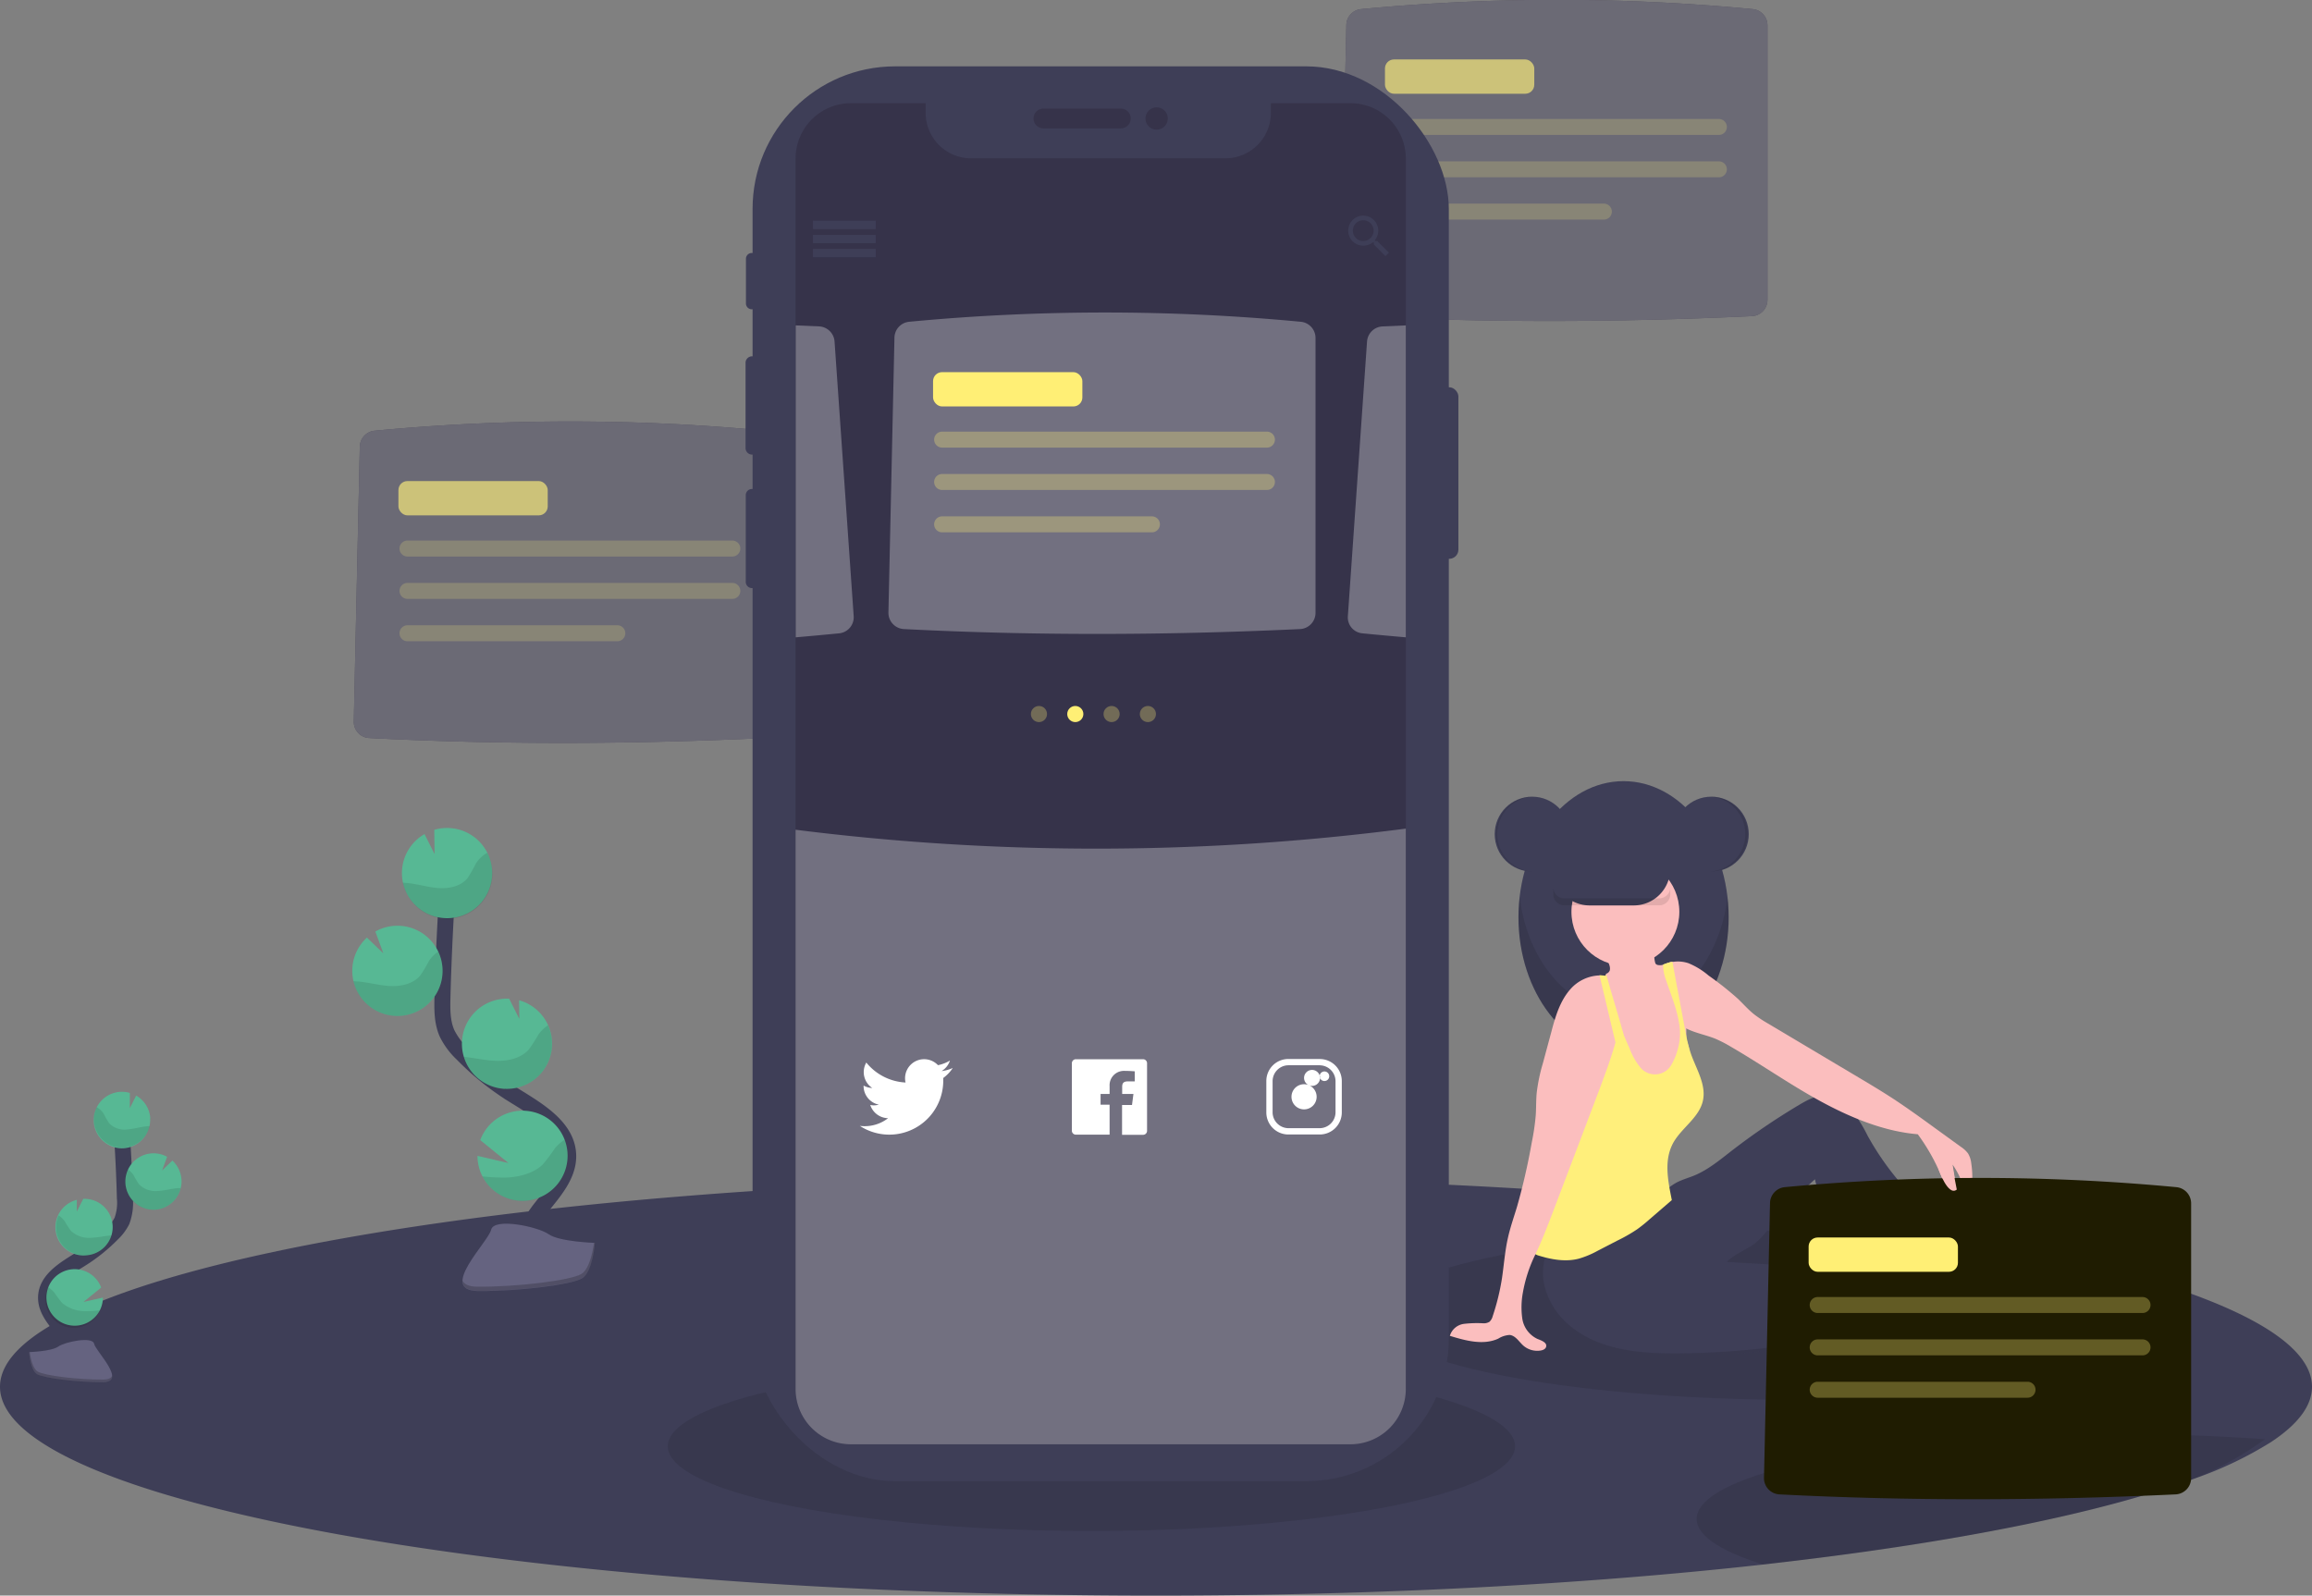 <svg xmlns="http://www.w3.org/2000/svg" viewBox="0 0 579 399.64"><rect x="0" y="0" width="579" height="399.64" fill="#808080" stroke="none"/><defs><style>.cls-1{opacity:0.6;}.cls-2{fill:#36334a;}.cls-12,.cls-13,.cls-3{fill:#fff;}.cls-11,.cls-3{opacity:0.2;}.cls-11,.cls-12,.cls-3,.cls-5,.cls-7{isolation:isolate;}.cls-4,.cls-5{fill:#ffef75;}.cls-12,.cls-5{opacity:0.3;}.cls-6{fill:#3e3e57;}.cls-7{opacity:0.1;}.cls-8{fill:none;stroke:#3e3e57;stroke-miterlimit:10;stroke-width:4px;}.cls-9{fill:#57b894;}.cls-10{fill:#656380;}.cls-14{fill:#fbbebe;}.cls-15{fill:#ffef7b;}.cls-16{fill:#ff6584;}.cls-17{fill:#1f1c01;}</style></defs><title>share_joke</title><g id="Layer_2" data-name="Layer 2"><g id="share_joke"><g id="Group_15" data-name="Group 15" class="cls-1"><path id="Path_249" data-name="Path 249" class="cls-2" d="M88.6,180.79l1.51-68.91a4.09,4.09,0,0,1,3.69-4,519.81,519.81,0,0,1,98.06,0,4.08,4.08,0,0,1,3.71,4v68.9a4.08,4.08,0,0,1-3.88,4.07c-33.78,1.59-66.88,1.66-99.21,0a4.06,4.06,0,0,1-3.88-4.13Z"/><path id="Path_250" data-name="Path 250" class="cls-2" d="M88.6,180.79l1.51-68.91a4.09,4.09,0,0,1,3.69-4,519.81,519.81,0,0,1,98.06,0,4.08,4.08,0,0,1,3.71,4v68.9a4.08,4.08,0,0,1-3.88,4.07c-33.78,1.59-66.88,1.66-99.21,0a4.06,4.06,0,0,1-3.88-4.13Z"/><path id="Path_251" data-name="Path 251" class="cls-3" d="M88.6,180.79l1.51-68.91a4.09,4.09,0,0,1,3.69-4,519.81,519.81,0,0,1,98.06,0,4.08,4.08,0,0,1,3.71,4v68.9a4.08,4.08,0,0,1-3.88,4.07c-33.78,1.59-66.88,1.66-99.21,0a4.06,4.06,0,0,1-3.88-4.13Z"/><rect id="Rectangle_78" data-name="Rectangle 78" class="cls-4" x="99.78" y="120.49" width="37.39" height="8.59" rx="2.25"/><path id="Rectangle_79" data-name="Rectangle 79" class="cls-5" d="M102.05,135.39H183.4a2,2,0,0,1,2,2h0a2,2,0,0,1-2,2H102.05a2,2,0,0,1-2-2h0A2,2,0,0,1,102.05,135.39Z"/><path id="Rectangle_80" data-name="Rectangle 80" class="cls-5" d="M102.05,146H183.4a2,2,0,0,1,2,2h0a2,2,0,0,1-2,2H102.05a2,2,0,0,1-2-2h0A2,2,0,0,1,102.05,146Z"/><path id="Rectangle_81" data-name="Rectangle 81" class="cls-5" d="M102.05,156.61H154.6a2,2,0,0,1,2,2h0a2,2,0,0,1-2,2H102.05a2,2,0,0,1-2-2h0A2,2,0,0,1,102.05,156.61Z"/></g><g id="Group_16" data-name="Group 16" class="cls-1"><path id="Path_252" data-name="Path 252" class="cls-2" d="M335.66,75.19l1.51-68.91a4.08,4.08,0,0,1,3.69-4,519.81,519.81,0,0,1,98.06,0,4.08,4.08,0,0,1,3.71,4v68.9a4.08,4.08,0,0,1-3.88,4c-33.78,1.59-66.88,1.66-99.21,0A4.07,4.07,0,0,1,335.66,75.19Z"/><path id="Path_253" data-name="Path 253" class="cls-2" d="M335.66,75.19l1.51-68.91a4.08,4.08,0,0,1,3.69-4,519.81,519.81,0,0,1,98.06,0,4.08,4.08,0,0,1,3.71,4v68.9a4.08,4.08,0,0,1-3.88,4c-33.78,1.59-66.88,1.66-99.21,0A4.07,4.07,0,0,1,335.66,75.19Z"/><path id="Path_254" data-name="Path 254" class="cls-3" d="M335.66,75.19l1.51-68.91a4.08,4.08,0,0,1,3.69-4,519.81,519.81,0,0,1,98.06,0,4.08,4.08,0,0,1,3.71,4v68.9a4.08,4.08,0,0,1-3.88,4c-33.78,1.59-66.88,1.66-99.21,0A4.07,4.07,0,0,1,335.66,75.19Z"/><rect id="Rectangle_82" data-name="Rectangle 82" class="cls-4" x="346.84" y="14.89" width="37.39" height="8.59" rx="2.25"/><path id="Rectangle_83" data-name="Rectangle 83" class="cls-5" d="M349.11,29.8h81.35a2,2,0,0,1,2,2h0a2,2,0,0,1-2,2H349.11a2,2,0,0,1-2-2h0A2,2,0,0,1,349.11,29.8Z"/><path id="Rectangle_84" data-name="Rectangle 84" class="cls-5" d="M349.11,40.41h81.35a2,2,0,0,1,2,2h0a2,2,0,0,1-2,2H349.11a2,2,0,0,1-2-2h0A2,2,0,0,1,349.11,40.41Z"/><path id="Rectangle_85" data-name="Rectangle 85" class="cls-5" d="M349.11,51h52.55a2,2,0,0,1,2,2h0a2,2,0,0,1-2,2H349.11a2,2,0,0,1-2-2h0A2,2,0,0,1,349.11,51Z"/></g><path id="Path_255" data-name="Path 255" class="cls-6" d="M579,347.34c0,4.8-3.58,9.44-10.27,13.85a94.62,94.62,0,0,1-18.93,9.06c-22.23,8.23-56,15.24-97.6,20.35-3.5.43-7.06.85-10.66,1.26-44.19,4.93-96.27,7.78-152,7.78C129.61,399.64,0,376.22,0,347.34s129.61-52.29,289.5-52.29S579,318.46,579,347.34Z"/><ellipse id="Ellipse_54" data-name="Ellipse 54" class="cls-7" cx="273.33" cy="362.24" rx="106.1" ry="21.22"/><path id="Path_256" data-name="Path 256" class="cls-7" d="M546.66,329.15c0,11.73-37.39,21.47-96,21.47s-106.1-9.5-106.1-21.22,47.49-21.22,106.1-21.22S546.66,317.43,546.66,329.15Z"/><path id="Path_257" data-name="Path 257" class="cls-7" d="M567.22,360.48a86.68,86.68,0,0,1-17.43,9.77c-22.23,8.23-56,15.24-97.6,20.35q-5.25.63-10.66,1.25c-10.53-3.3-16.63-7.22-16.63-11.42,0-11.72,47.49-21.22,106.1-21.22C543.72,359.21,555.92,359.66,567.22,360.48Z"/><rect id="Rectangle_86" data-name="Rectangle 86" class="cls-6" x="360.02" y="97" width="5.21" height="42.96" rx="2.29"/><path id="Rectangle_87" data-name="Rectangle 87" class="cls-6" d="M188.27,63.36h0a1.46,1.46,0,0,1,1.47,1.46V76a1.47,1.47,0,0,1-1.47,1.47h0A1.47,1.47,0,0,1,186.81,76V64.82A1.46,1.46,0,0,1,188.27,63.36Z"/><path id="Rectangle_88" data-name="Rectangle 88" class="cls-6" d="M188.35,89.24h0A1.65,1.65,0,0,1,190,90.89v21.32a1.65,1.65,0,0,1-1.65,1.65h0a1.64,1.64,0,0,1-1.64-1.65V90.89A1.64,1.64,0,0,1,188.35,89.24Z"/><path id="Rectangle_89" data-name="Rectangle 89" class="cls-6" d="M188.32,122.47h0a1.57,1.57,0,0,1,1.57,1.57v21.69a1.57,1.57,0,0,1-1.57,1.57h0a1.57,1.57,0,0,1-1.56-1.57V124A1.56,1.56,0,0,1,188.32,122.47Z"/><rect id="Rectangle_90" data-name="Rectangle 90" class="cls-6" x="188.47" y="16.62" width="174.36" height="354.36" rx="35.69"/><path id="Rectangle_91" data-name="Rectangle 91" class="cls-2" d="M261.3,27.2h19.4a2.47,2.47,0,0,1,2.47,2.47h0a2.47,2.47,0,0,1-2.47,2.48H261.3a2.47,2.47,0,0,1-2.47-2.48h0A2.47,2.47,0,0,1,261.3,27.2Z"/><circle id="Ellipse_55" data-name="Ellipse 55" class="cls-2" cx="289.66" cy="29.68" r="2.8"/><path id="Path_258" data-name="Path 258" class="cls-2" d="M352.06,39.7V347.89a13.85,13.85,0,0,1-13.85,13.85H213.09a13.85,13.85,0,0,1-13.85-13.85V39.7a13.85,13.85,0,0,1,13.85-13.85h18.72v2.4a11.39,11.39,0,0,0,11.4,11.4h63.66a11.39,11.39,0,0,0,11.4-11.4h0v-2.4h20A13.86,13.86,0,0,1,352.06,39.7Z"/><rect id="Rectangle_92" data-name="Rectangle 92" class="cls-6" x="203.61" y="55.31" width="15.66" height="2.02"/><rect id="Rectangle_93" data-name="Rectangle 93" class="cls-6" x="203.61" y="58.84" width="15.66" height="2.02"/><rect id="Rectangle_94" data-name="Rectangle 94" class="cls-6" x="203.61" y="62.38" width="15.66" height="2.02"/><rect id="Rectangle_95" data-name="Rectangle 95" class="cls-6" x="203.61" y="55.31" width="15.66" height="2.02"/><rect id="Rectangle_96" data-name="Rectangle 96" class="cls-6" x="203.61" y="58.84" width="15.66" height="2.02"/><rect id="Rectangle_97" data-name="Rectangle 97" class="cls-6" x="203.61" y="62.38" width="15.66" height="2.02"/><path id="Path_259" data-name="Path 259" class="cls-6" d="M344.9,60.37h-.46l-.18-.15a3.83,3.83,0,0,0,.9-2.47,3.76,3.76,0,1,0-3.74,3.78,3.93,3.93,0,0,0,2.47-.9l.17.14v.47l2.9,2.91.87-.88Zm-3.48,0A2.6,2.6,0,1,1,344,57.78a2.55,2.55,0,0,1-.76,1.82A2.61,2.61,0,0,1,341.42,60.37Z"/><path id="Path_260" data-name="Path 260" class="cls-8" d="M18,341.86c1.52-2.79-.2-6.2-2.17-8.68s-4.35-5.05-4.3-8.23c.08-4.55,4.9-7.23,8.76-9.64A42.72,42.72,0,0,0,28.13,309a11.64,11.64,0,0,0,2.42-3.24,13.18,13.18,0,0,0,.72-5.74q-.25-9.76-1-19.45"/><path id="Path_261" data-name="Path 261" class="cls-9" d="M37.64,280.21a7.06,7.06,0,0,0-3.54-5.81l-1.58,3.14,0-3.8a7.07,7.07,0,1,0,5.08,6.47Z"/><path id="Path_262" data-name="Path 262" class="cls-9" d="M25,328.2a7.08,7.08,0,1,1,.34-5.71l-4.43,3.6L25.77,325A7.12,7.12,0,0,1,25,328.2Z"/><path id="Path_263" data-name="Path 263" class="cls-9" d="M21.49,314.43a7.07,7.07,0,0,1-2.25-13.91l0,2.92,1.61-3.17h0A7.07,7.07,0,0,1,28.21,307v0a7.08,7.08,0,0,1-6.71,7.42Z"/><path id="Path_264" data-name="Path 264" class="cls-9" d="M38.71,303a7.07,7.07,0,1,1,3.14-13.27l-1.26,3.43,2.58-2.48A7.1,7.1,0,0,1,38.71,303Z"/><path id="Path_265" data-name="Path 265" class="cls-7" d="M36.69,282.1c-1.64.17-3.23.68-4.87.79a5.33,5.33,0,0,1-4.49-1.57A21,21,0,0,1,26,279a5,5,0,0,0-1.78-1.68A7.07,7.07,0,0,0,37,283.43a7,7,0,0,0,.5-1.39C37.23,282.05,37,282.07,36.69,282.1Z"/><path id="Path_266" data-name="Path 266" class="cls-7" d="M38.71,303A7.08,7.08,0,0,1,32,292.88a5.37,5.37,0,0,1,1.43,1.42,21.28,21.28,0,0,0,1.4,2.34,5.81,5.81,0,0,0,4.7,1.65c1.71-.08,3.36-.57,5-.72.24,0,.47,0,.72,0A7.1,7.1,0,0,1,38.71,303Z"/><path id="Path_267" data-name="Path 267" class="cls-7" d="M21.49,314.43a7.07,7.07,0,0,1-6.8-10,5.63,5.63,0,0,1,1.52,1.44,23.14,23.14,0,0,0,1.54,2.39,6.55,6.55,0,0,0,5,1.76c1.81-.05,3.45-.47,5.19-.6A7.06,7.06,0,0,1,21.49,314.43Z"/><path id="Path_268" data-name="Path 268" class="cls-7" d="M25,328.2a7.08,7.08,0,1,1-12.92-5.78h0a6.66,6.66,0,0,1,1.57,1.38,28.79,28.79,0,0,0,1.9,2.53,8.85,8.85,0,0,0,5.87,2.06A30.55,30.55,0,0,0,25,328.2Z"/><path id="Path_269" data-name="Path 269" class="cls-10" d="M7.29,338.65s5.6-.17,7.28-1.37,8.59-2.63,9-.71,8.41,9.6,2.1,9.63-14.69-1-16.37-2S7.29,338.65,7.29,338.65Z"/><path id="Path_270" data-name="Path 270" class="cls-11" d="M25.8,345.53c-6.32.05-14.68-1-16.36-2-1.28-.78-1.8-3.59-2-4.88H7.29s.35,4.52,2,5.56,10,2.06,16.37,2c1.82,0,2.45-.66,2.41-1.62C27.86,345.16,27.16,345.52,25.8,345.53Z"/><path id="Path_271" data-name="Path 271" class="cls-8" d="M132,316.42c-2.4-4.44.32-9.88,3.44-13.83s6.94-8.09,6.86-13.14c-.12-7.24-7.81-11.52-14-15.37A67.91,67.91,0,0,1,115.82,264a18.18,18.18,0,0,1-3.85-5.15c-1.27-2.83-1.24-6.06-1.16-9.16q.41-15.51,1.52-31"/><path id="Path_272" data-name="Path 272" class="cls-9" d="M100.67,218.16a11.25,11.25,0,0,1,5.64-9.25l2.52,5-.07-6.07a11.3,11.3,0,1,1-8.09,10.32Z"/><path id="Path_273" data-name="Path 273" class="cls-9" d="M120.82,294.65a11.29,11.29,0,1,0-.55-9.1l7.07,5.75-7.76-1.8A11.27,11.27,0,0,0,120.82,294.65Z"/><path id="Path_274" data-name="Path 274" class="cls-9" d="M126.4,272.7A11.3,11.3,0,0,0,130,250.53l.06,4.66-2.55-5.05h0a11.3,11.3,0,1,0-1.06,22.58h0Z"/><path id="Path_275" data-name="Path 275" class="cls-9" d="M99,254.45a11.3,11.3,0,1,0-5-21.14l2,5.47-4.11-3.95A11.3,11.3,0,0,0,99,254.45Z"/><path id="Path_276" data-name="Path 276" class="cls-7" d="M102.18,221.18c2.62.28,5.15,1.1,7.77,1.25s5.49-.46,7.14-2.5a37,37,0,0,0,2.1-3.67,8.1,8.1,0,0,1,2.84-2.68,11.3,11.3,0,1,1-20.16,10.21,10.94,10.94,0,0,1-1-2.71C101.34,221.1,101.76,221.13,102.18,221.18Z"/><path id="Path_277" data-name="Path 277" class="cls-7" d="M99,254.45a11.32,11.32,0,0,0,10.75-16.12,8.39,8.39,0,0,0-2.28,2.28,37.88,37.88,0,0,1-2.23,3.73c-1.76,2.07-4.77,2.75-7.5,2.62s-5.36-.9-8.09-1.14c-.38,0-.76-.06-1.14-.07A11.29,11.29,0,0,0,99,254.45Z"/><path id="Path_278" data-name="Path 278" class="cls-7" d="M126.4,272.71a11.29,11.29,0,0,0,10.84-15.91,9,9,0,0,0-2.39,2.3,39,39,0,0,1-2.45,3.8c-1.9,2.13-5.11,2.87-8,2.8s-5.5-.74-8.28-1A11.29,11.29,0,0,0,126.4,272.71Z"/><path id="Path_279" data-name="Path 279" class="cls-7" d="M120.82,294.65a11.3,11.3,0,0,0,20.6-9.22,11.11,11.11,0,0,0-2.48,2.21,47.34,47.34,0,0,1-3,4c-2.31,2.27-6,3.2-9.36,3.3a50,50,0,0,1-5.74-.3Z"/><path id="Path_280" data-name="Path 280" class="cls-10" d="M149,311.3s-8.92-.27-11.62-2.18S123.7,304.92,123,308s-13.4,15.27-3.29,15.35,23.4-1.56,26.08-3.2S149,311.3,149,311.3Z"/><path id="Path_281" data-name="Path 281" class="cls-11" d="M119.54,322.27c10.07.08,23.4-1.57,26.08-3.2,2-1.24,2.85-5.71,3.13-7.77h.3s-.57,7.19-3.25,8.82-16,3.29-26.08,3.2c-2.91,0-3.91-1.05-3.86-2.58C116.26,321.67,117.37,322.25,119.54,322.27Z"/><path id="Path_282" data-name="Path 282" class="cls-12" d="M352.06,207.54V347.9a13.85,13.85,0,0,1-13.85,13.84H213.09a13.84,13.84,0,0,1-13.85-13.84V207.82A601.72,601.72,0,0,0,352.06,207.54Z"/><circle id="Ellipse_56" data-name="Ellipse 56" class="cls-5" cx="260.19" cy="178.84" r="2.02"/><circle id="Ellipse_57" data-name="Ellipse 57" class="cls-4" cx="269.29" cy="178.84" r="2.02"/><circle id="Ellipse_58" data-name="Ellipse 58" class="cls-5" cx="278.38" cy="178.84" r="2.02"/><circle id="Ellipse_59" data-name="Ellipse 59" class="cls-5" cx="287.47" cy="178.84" r="2.02"/><path id="Path_283" data-name="Path 283" class="cls-12" d="M222.49,153.5,224,84.59a4.07,4.07,0,0,1,3.69-4,519.7,519.7,0,0,1,98.05,0,4.07,4.07,0,0,1,3.71,4v68.9a4.07,4.07,0,0,1-3.87,4.07c-33.78,1.58-66.88,1.66-99.22,0A4.08,4.08,0,0,1,222.49,153.5Z"/><path id="Path_284" data-name="Path 284" class="cls-12" d="M352.06,81.5v78.13q-5.44-.47-10.84-1a4,4,0,0,1-3.67-4.33l4.8-68.76a4.07,4.07,0,0,1,3.88-3.78Z"/><path id="Path_285" data-name="Path 285" class="cls-12" d="M199.28,81.5v78.13q5.44-.47,10.84-1a4.05,4.05,0,0,0,3.67-4.33L209,85.53a4.08,4.08,0,0,0-3.88-3.78Z"/><rect id="Rectangle_98" data-name="Rectangle 98" class="cls-4" x="233.67" y="93.21" width="37.39" height="8.59" rx="2.25"/><path id="Rectangle_99" data-name="Rectangle 99" class="cls-5" d="M235.94,108.11h81.34a2,2,0,0,1,2,2h0a2,2,0,0,1-2,2H235.94a2,2,0,0,1-2-2h0A2,2,0,0,1,235.94,108.11Z"/><path id="Rectangle_100" data-name="Rectangle 100" class="cls-5" d="M235.94,118.72h81.34a2,2,0,0,1,2,2h0a2,2,0,0,1-2,2H235.94a2,2,0,0,1-2-2h0A2,2,0,0,1,235.94,118.72Z"/><path id="Rectangle_101" data-name="Rectangle 101" class="cls-5" d="M235.94,129.33h52.54a2,2,0,0,1,2,2h0a2,2,0,0,1-2,2H235.94a2,2,0,0,1-2-2h0A2,2,0,0,1,235.94,129.33Z"/><path id="Path_286" data-name="Path 286" class="cls-13" d="M238.54,267.52a9.61,9.61,0,0,1-2.74.75,4.79,4.79,0,0,0,2.1-2.64,9.38,9.38,0,0,1-3,1.16,4.77,4.77,0,0,0-8.12,4.34,13.52,13.52,0,0,1-9.83-5,4.78,4.78,0,0,0,1.49,6.37,4.71,4.71,0,0,1-2.17-.6V272a4.77,4.77,0,0,0,3.83,4.68,5.31,5.31,0,0,1-1.26.17,3.94,3.94,0,0,1-.9-.1,4.79,4.79,0,0,0,4.46,3.32,9.55,9.55,0,0,1-5.92,2,10.9,10.9,0,0,1-1.14-.07,13.51,13.51,0,0,0,20.88-11.21V270a9.73,9.73,0,0,0,2.36-2.47Z"/><path id="Path_287" data-name="Path 287" class="cls-13" d="M286.3,265.3H269.48a1,1,0,0,0-1.05,1v16.84a1,1,0,0,0,1.05,1.05h8.4v-7.5h-2.26V274h2.26v-2a3.59,3.59,0,0,1,3.39-3.78,2.57,2.57,0,0,1,.48,0c1.05,0,2.17.08,2.43.11v2.52h-1.74c-1.18,0-1.41.56-1.41,1.39V274h2.82l-.36,2.76H281v7.47h5.26a1,1,0,0,0,1-1.05v-16.8A1,1,0,0,0,286.3,265.3Z"/><path id="Path_288" data-name="Path 288" class="cls-13" d="M330.52,266.82a4,4,0,0,1,3.94,3.94v7.87a4,4,0,0,1-3.94,3.94h-7.88a4,4,0,0,1-3.94-3.94v-7.88a4,4,0,0,1,3.94-3.94h7.88m0-1.57h-7.88a5.51,5.51,0,0,0-5.51,5.51v7.88a5.52,5.52,0,0,0,5.51,5.52h7.88a5.53,5.53,0,0,0,5.51-5.51v-7.89a5.52,5.52,0,0,0-5.51-5.5Z"/><path id="Path_289" data-name="Path 289" class="cls-13" d="M331.7,270.76a1.2,1.2,0,1,1,.83-.35A1.18,1.18,0,0,1,331.7,270.76Zm-5.12.8a3.15,3.15,0,1,1-3.15,3.15,3.15,3.15,0,0,1,3.15-3.15h0m0-1.58a2,2,0,1,0,1.95-2,2,2,0,0,0-1.95,2Z"/><circle id="Ellipse_60" data-name="Ellipse 60" class="cls-6" cx="383.7" cy="208.92" r="9.38"/><ellipse id="Ellipse_61" data-name="Ellipse 61" class="cls-6" cx="406.59" cy="229.75" rx="26.32" ry="34.1"/><path id="Path_290" data-name="Path 290" class="cls-7" d="M406.59,253.56c-13.18,0-24.11-12.56-26-28.95a44.17,44.17,0,0,0-.3,5.14c0,18.84,11.78,34.1,26.32,34.1s26.32-15.26,26.32-34.1a44,44,0,0,0-.3-5.14C430.7,241,419.78,253.56,406.59,253.56Z"/><path id="Path_291" data-name="Path 291" class="cls-6" d="M460.15,329.63c-.56,2.32-3,4.18-5.7,5.48-5.67,2.74-12.67,3.54-19.46,3.83a34.73,34.73,0,0,1-5.2-.1,15.06,15.06,0,0,1-8.91-4.1,1.23,1.23,0,0,1-.36-1.7,1.18,1.18,0,0,1,.4-.37c3.61-4,9.64-6.4,15.72-8.16,4.61-1.33,12.63-4.77,17.68-4.31C459.17,320.66,460.87,326.69,460.15,329.63Z"/><path id="Path_292" data-name="Path 292" class="cls-7" d="M460.15,329.63c-.56,2.32-3,4.18-5.7,5.48-5.67,2.74-12.67,3.54-19.46,3.83a34.73,34.73,0,0,1-5.2-.1,15.06,15.06,0,0,1-8.91-4.1,1.23,1.23,0,0,1-.36-1.7,1.18,1.18,0,0,1,.4-.37c3.61-4,9.64-6.4,15.72-8.16,4.61-1.33,12.63-4.77,17.68-4.31C459.17,320.66,460.87,326.69,460.15,329.63Z"/><path id="Path_293" data-name="Path 293" class="cls-6" d="M388,312.27a14.31,14.31,0,0,0-.87,11,19.11,19.11,0,0,0,6.42,9.1c7.34,5.88,17.44,6.69,26.86,6.61a207.29,207.29,0,0,0,24.64-1.7,29.38,29.38,0,0,0,8-1.86,12.28,12.28,0,0,0,6.86-6.92,8.41,8.41,0,0,0-2.28-9.15c-2.28-1.86-5.43-2.11-8.36-2.29l-16.82-1c1.66-1.68,3.87-2.63,5.89-3.85,2.68-1.62,4.46-4.34,6.41-6.79a94.73,94.73,0,0,1,9.78-10.05c.56,3.13,2.53,5.71,4.87,7.87s5,3.91,7.45,6c5.88,5,10.1,11.76,16.29,16.36a31.87,31.87,0,0,0,11.67-5.82l-2.4-4.35a2.85,2.85,0,0,0-.9-1.13c-.68-.42-1.56-.2-2.35-.33-2.1-.31-3-2.75-3.85-4.72-2.28-5.4-6.63-9.6-10.34-14.11a70.07,70.07,0,0,1-7.27-10.71,38.77,38.77,0,0,0-4.09-6.57,9.16,9.16,0,0,0-6.65-3.47c-2.28,0-4.38,1.15-6.34,2.31a168.94,168.94,0,0,0-17.19,11.71c-2.86,2.23-5.71,4.58-9.09,6-1.41.57-2.91,1-4.27,1.67-2.38,1.22-4.19,3.29-6.13,5.13A40.61,40.61,0,0,1,388,312.27Z"/><path id="Path_294" data-name="Path 294" class="cls-14" d="M423.12,265.55a17.53,17.53,0,0,1-1.27,5.85,7.25,7.25,0,0,1-4.19,4,9,9,0,0,1-4.09.13,8,8,0,0,1-3.34-1.13,7.13,7.13,0,0,1-2.64-4.91c-.28-1.87-.16-3.82-.34-5.72a30.59,30.59,0,0,0-.88-4.54c-.12-.51-.24-1-.37-1.49s-.24-1-.35-1.48-.2-.93-.27-1.4-.13-.79-.18-1.19a13.42,13.42,0,0,0-.58-3.5,11.16,11.16,0,0,0-1.23-2.08c-.21-.3-.41-.59-.6-.9a4.23,4.23,0,0,1-.71-2.72,3.15,3.15,0,0,1,.11-.44.33.33,0,0,1,.07-.16,1.33,1.33,0,0,0,.89-.84,2.46,2.46,0,0,0-.11-1.29,8.35,8.35,0,0,0-.7-1.66c-.19-.35-.85-1-.85-1.37,0-.8,1.56-1.45,2.19-1.77a12.3,12.3,0,0,1,6.25-1.28,4.56,4.56,0,0,1,3.66,1.68c.68,1,.6,2.4.88,3.61a1.17,1.17,0,0,0,.22.51,1.08,1.08,0,0,0,.54.25,3.79,3.79,0,0,0,1,0h0l.27,0a3.69,3.69,0,0,0,1.48-.64,8,8,0,0,1,.85-.19h0c1.15,3.62,1.3,7.5,2.24,11.18a29.18,29.18,0,0,1,1.23,5.54v.25c0,.6,0,1.22,0,1.82a5.58,5.58,0,0,0,.09.81,11.38,11.38,0,0,0,.38,1.26h0a3,3,0,0,1,.12.4c0,.1.05.2.07.3h0a11,11,0,0,1,.11,3.08Z"/><circle id="Ellipse_62" data-name="Ellipse 62" class="cls-14" cx="407.05" cy="228.38" r="13.51"/><path id="Path_295" data-name="Path 295" class="cls-14" d="M492.79,302A22.1,22.1,0,0,0,489,291.7c.33,2.08.69,4.17,1,6.25a2.33,2.33,0,0,1-2.45-.76,7.52,7.52,0,0,1-1.28-2.38,49,49,0,0,0-6-10.72c-8.58-.71-17.09-4.28-24.65-8.43s-14.65-9.13-22.1-13.46a32.66,32.66,0,0,0-4-2.06c-2.34-.93-5-1.42-7.17-2.52l-.45-.24a8.93,8.93,0,0,1-1.41-.95,6.67,6.67,0,0,1-.68-.62,14.88,14.88,0,0,1-2.59-4.33c-1.19-2.62-1.61-5.8-2.8-8.42a8.24,8.24,0,0,1,1.82-1.29h0l.29-.14a7.66,7.66,0,0,1,1.46-.51,8.23,8.23,0,0,1,.86-.19h0a8.36,8.36,0,0,1,4,.32,18.86,18.86,0,0,1,5.05,3.1,78.72,78.72,0,0,1,7.38,5.86c1.3,1.25,2.5,2.62,3.9,3.76a30.87,30.87,0,0,0,3.68,2.44L465.68,270c2.57,1.52,5.14,3.07,7.66,4.69,3.81,2.46,7.5,5.13,11.17,7.8l6.5,4.71a7.13,7.13,0,0,1,1.85,1.7,6,6,0,0,1,.81,2.5,22.83,22.83,0,0,1-.88,10.6Z"/><path id="Path_296" data-name="Path 296" class="cls-15" d="M426.46,275.71c-.91,4.08-5,6.56-7.2,10.14-2.68,4.46-1.59,9.64-.58,14.73l-5.52,4.76a38.42,38.42,0,0,1-3.13,2.53,39.74,39.74,0,0,1-5,2.86l-4.89,2.53a23.09,23.09,0,0,1-4.78,2c-3.22.83-6.63.25-9.8-.71a4,4,0,0,1-1.07-.43,1.87,1.87,0,0,1-.51-.46,2.83,2.83,0,0,1-.32-1.85,87,87,0,0,1,2.93-15.77,46.65,46.65,0,0,1,6.74-16.54,50.2,50.2,0,0,1,5.79-8.38,13.58,13.58,0,0,0,2.67-3.45c.81-1.86.51-4,.66-6a12.52,12.52,0,0,1,1.19-4.37h0a12.1,12.1,0,0,1,1.27-2.1l.66,1.55.44,1,.56,1.3c.5,1.24,1.06,2.48,1.6,3.72a16.25,16.25,0,0,0,2.42,4.32,4.73,4.73,0,0,0,8.1-.62,15.94,15.94,0,0,0,1.65-4.37,14,14,0,0,0,.18-5.7c-.55-3.65-2.1-7.37-3.23-10.75a11.08,11.08,0,0,1-.78-3.54,2.85,2.85,0,0,1,0-.41v-.11a8.39,8.39,0,0,1,1.46-.5,8.23,8.23,0,0,1,.86-.19q1.47,8,3,16.07a1.69,1.69,0,0,0,.07.38c.14.77.28,1.51.44,2.3s.3,1.39.48,2.08h0l.18.69h0c.18.63.37,1.26.59,1.87C425,268.09,427.32,271.84,426.46,275.71Z"/><path id="Path_297" data-name="Path 297" class="cls-16" d="M481.27,333.12a4.74,4.74,0,0,0,.44,2.29c.85,1.55,2.87,1.9,4.63,2a136.85,136.85,0,0,0,30.74-.94,3.5,3.5,0,0,0,1.57-.5c1.45-1,.55-3.49-1-4.28s-3.46-.6-5.19-.95a16.17,16.17,0,0,1-4.86-2.1q-5.28-3-10.4-6.32c-2-1.31-4.43-2.7-6.72-1.92C484.25,322.55,481.23,326.43,481.27,333.12Z"/><path id="Path_298" data-name="Path 298" class="cls-14" d="M405.7,256h0a1.6,1.6,0,0,1-.05.29l-.09.47c-.28,1.45-.63,2.9-1,4.33-1.1,4-2.57,7.88-4,11.73q-5.86,15.48-11.76,31c-1,2.6-2,5.2-3.1,7.75l-1.17,2.57a35.69,35.69,0,0,0-3.15,9.6,20.13,20.13,0,0,0-.14,6.57,6.73,6.73,0,0,0,3.8,5.05c1,.39,2.44.91,2.16,1.95-.14.58-.8.86-1.38.95a5.31,5.31,0,0,1-4.34-1.24c-1.1-1-1.94-2.49-3.4-2.66a6,6,0,0,0-2.86.92c-3.77,1.73-8.17.51-12.13-.7a4.25,4.25,0,0,1,3.54-3,28.53,28.53,0,0,1,4.89-.14,2.7,2.7,0,0,0,1.49-.38,2.85,2.85,0,0,0,.8-1.37,58.35,58.35,0,0,0,2.34-9.57c.5-3.4.74-6.84,1.51-10.19.59-2.62,1.49-5.15,2.26-7.72a160,160,0,0,0,3.68-16.05,58.18,58.18,0,0,0,1-6.82c.13-1.9.06-3.81.25-5.7a44.1,44.1,0,0,1,1.52-7.27l2.1-7.78c1-3.83,2.15-7.81,4.78-10.8a10.13,10.13,0,0,1,7.29-3.48,7.36,7.36,0,0,1,1.55.17l.25.07a5.92,5.92,0,0,1,1.58.65c.82-.51,1.23-.34,1.77.46a5.11,5.11,0,0,1,.64,2.76A38.63,38.63,0,0,1,405.7,256Z"/><path id="Path_299" data-name="Path 299" class="cls-15" d="M406.59,259.05l0,0-.19.18-1.84,1.84-.9-3.79-3.09-13a6.75,6.75,0,0,1,1.55.16,2.36,2.36,0,0,1,.11-.44l.15.51,1,3.53,2,6.77.33,1.12h0Z"/><path id="Rectangle_102" data-name="Rectangle 102" class="cls-6" d="M398.12,208.47h11a9.16,9.16,0,0,1,9.16,9.15h0a9.16,9.16,0,0,1-9.16,9.16h-11a9.15,9.15,0,0,1-9.15-9.16h0A9.15,9.15,0,0,1,398.12,208.47Z"/><circle id="Ellipse_63" data-name="Ellipse 63" class="cls-6" cx="428.57" cy="208.92" r="9.38"/><path id="Path_300" data-name="Path 300" class="cls-7" d="M428.33,199.54H428a9.38,9.38,0,0,1,0,18.75h.34a9.39,9.39,0,0,0,.39-18.77h-.39Z"/><path id="Path_301" data-name="Path 301" class="cls-7" d="M383.7,199.54h.35a9.38,9.38,0,0,0,0,18.75h-.35a9.39,9.39,0,0,1,0-18.77Z"/><path id="Path_302" data-name="Path 302" class="cls-7" d="M415.52,225h-23.8A2.75,2.75,0,0,1,389,222.2V224a2.75,2.75,0,0,0,2.74,2.75h23.8a2.75,2.75,0,0,0,2.75-2.75V222.2A2.75,2.75,0,0,1,415.52,225Z"/><path id="Path_303" data-name="Path 303" class="cls-17" d="M441.76,370.25l1.51-68.91a4.09,4.09,0,0,1,3.69-4,521.49,521.49,0,0,1,98.06,0,4.08,4.08,0,0,1,3.71,4.05v68.9a4.08,4.08,0,0,1-3.88,4c-33.78,1.58-66.88,1.66-99.21,0A4.08,4.08,0,0,1,441.76,370.25Z"/><rect id="Rectangle_103" data-name="Rectangle 103" class="cls-4" x="452.94" y="309.95" width="37.39" height="8.59" rx="2.25"/><path id="Rectangle_104" data-name="Rectangle 104" class="cls-5" d="M455.21,324.86h81.35a2,2,0,0,1,2,2h0a2,2,0,0,1-2,2H455.21a2,2,0,0,1-2-2h0A2,2,0,0,1,455.21,324.86Z"/><path id="Rectangle_105" data-name="Rectangle 105" class="cls-5" d="M455.21,335.47h81.35a2,2,0,0,1,2,2h0a2,2,0,0,1-2,2H455.21a2,2,0,0,1-2-2h0A2,2,0,0,1,455.21,335.47Z"/><path id="Rectangle_106" data-name="Rectangle 106" class="cls-5" d="M455.21,346.08h52.55a2,2,0,0,1,2,2h0a2,2,0,0,1-2,2H455.21a2,2,0,0,1-2-2h0A2,2,0,0,1,455.21,346.08Z"/><path id="Path_304" data-name="Path 304" class="cls-14" d="M485.5,292.94s2.37,6.82,4.54,5L488.32,289Z"/></g></g></svg>